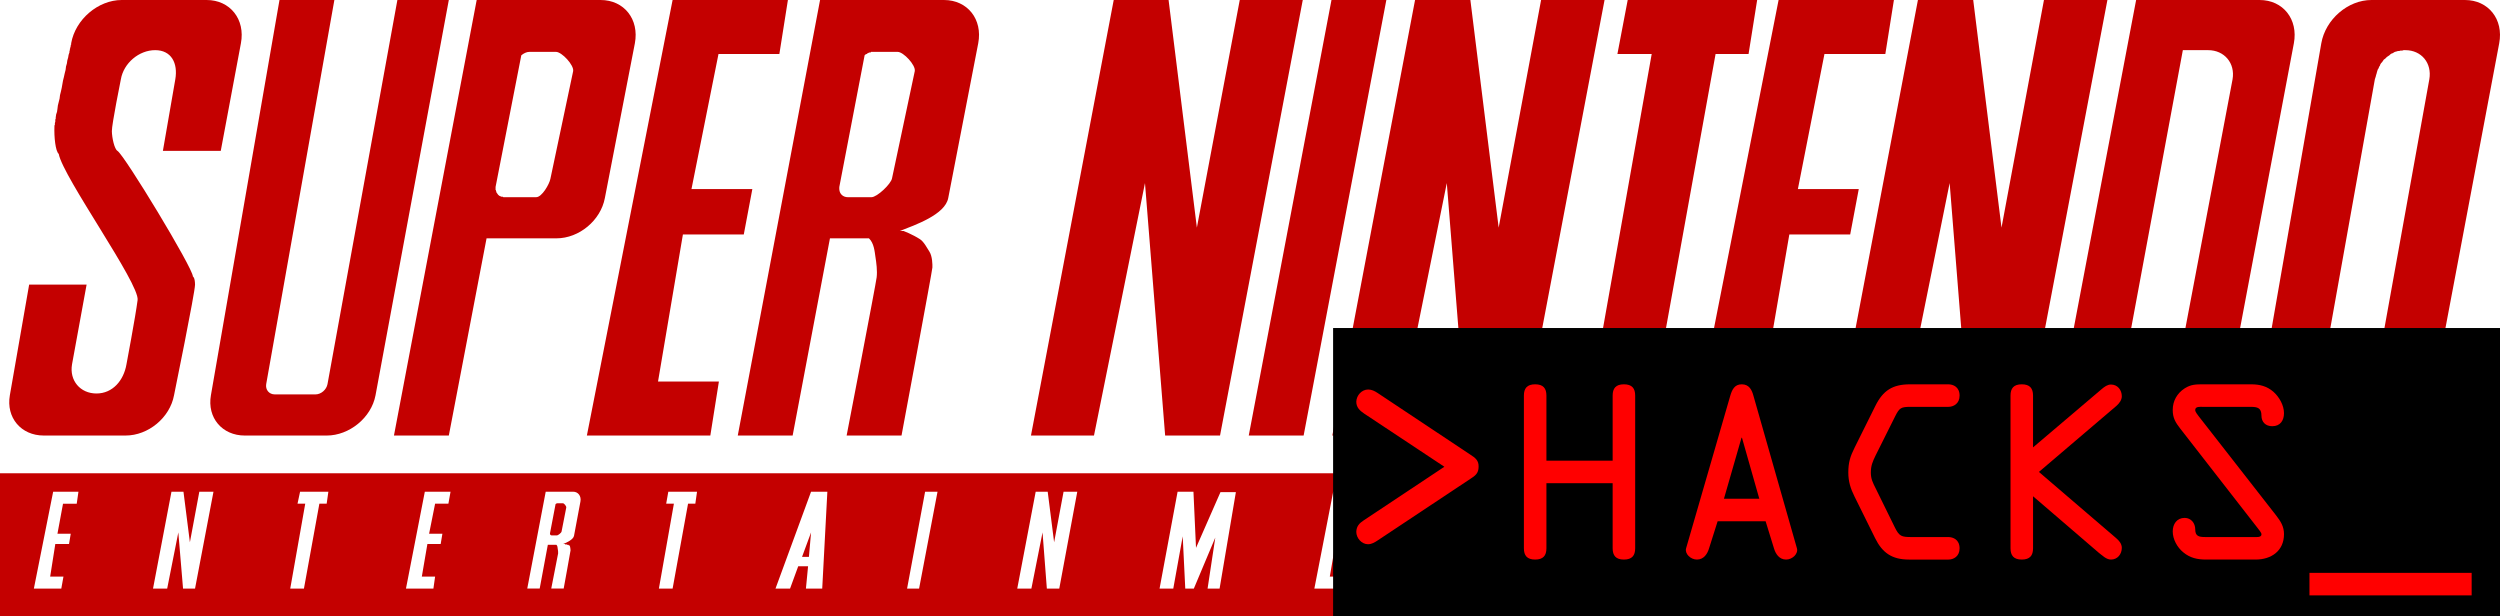<?xml version="1.0" encoding="utf-8"?>
<!-- Generator: Adobe Illustrator 16.0.0, SVG Export Plug-In . SVG Version: 6.00 Build 0)  -->
<!DOCTYPE svg PUBLIC "-//W3C//DTD SVG 1.1//EN" "http://www.w3.org/Graphics/SVG/1.1/DTD/svg11.dtd">
<svg version="1.1" id="Ebene_1" xmlns="http://www.w3.org/2000/svg" xmlns:xlink="http://www.w3.org/1999/xlink" x="0px" y="0px"
	 width="399.49px" height="98.438px" viewBox="0 0 399.49 98.438" enable-background="new 0 0 399.49 98.438" xml:space="preserve">
<g>
	<path id="polyline2177" fill="#C40000" d="M19.455,0c-3.758,0-7.412,3.09-8.083,6.918v0.066v0.068v0.068l-0.067,0.065v0.142v0.065
		l-0.069,0.14v0.138L11.166,7.81v0.206l-0.067,0.137v0.206l-0.069,0.205L10.96,8.77l-0.067,0.41l-0.138,0.479l-0.066,0.479
		l-0.139,0.479l-0.068,0.547l-0.139,0.548l-0.136,0.616l-0.138,0.548l-0.205,1.165l-0.138,0.617l-0.138,0.547l-0.066,0.548
		L9.384,16.3l-0.136,0.549l-0.068,0.548L9.11,17.876l-0.138,0.411l-0.069,0.479v0.206l-0.067,0.137v0.206v0.14L8.768,19.66v0.137
		v0.138L8.699,20.07v0.069v0.067c-0.07,1.675,0.163,3.96,0.686,4.385c0.665,3.688,12.958,20.759,12.604,23.358
		c-0.332,2.604-1.781,10.273-1.781,10.273c-0.445,2.585-2.21,4.656-4.794,4.656c-2.586,0-4.351-2.064-3.905-4.656l2.329-12.741
		h-9.18L1.575,63.158c-0.628,3.588,1.801,6.438,5.411,6.438h13.085c3.624,0,7.076-2.851,7.739-6.438c0,0,3.372-16.511,3.355-17.677
		c-0.013-1.174-0.341-1.302-0.341-1.302c0-1.343-10.939-19.397-12.056-20.072c-0.481-0.278-0.877-2.066-0.893-3.147
		c-0.021-1.074,1.439-8.289,1.439-8.289c0.443-2.585,2.894-4.657,5.479-4.657c2.585,0,3.664,2.072,3.22,4.657L26.029,24.11h9.247
		l3.22-17.191C39.225,3.09,36.775,0,33.017,0H19.455z M44.662,0L33.703,63.16c-0.628,3.588,1.802,6.438,5.412,6.438h13.084
		c3.624,0,7.138-2.851,7.809-6.438L71.719,0h-8.219L52.334,61.377c-0.163,0.893-1.027,1.646-1.917,1.646h-6.509
		c-0.911,0-1.519-0.747-1.371-1.646L53.431,0H44.662z M76.173,0L62.952,69.597h8.768l6.029-31.511h11.166
		c3.632,0,7.074-2.871,7.739-6.438l4.795-24.729C102.173,3.083,99.729,0,95.972,0h-11.03H76.173z M107.479,0L93.78,69.598h19.727
		l1.37-8.632h-9.727l3.974-23.495h9.728l1.368-7.262h-9.725l4.315-21.578h9.728L125.905,0H107.479z M131.043,0l-13.15,69.597h8.769
		l5.961-31.511h6.233c0.816,0.764,0.916,2.171,1.023,2.877c0.162,1.022,0.334,2.333,0.207,3.354
		c-0.111,1.02-4.797,25.276-4.797,25.276h8.771c0,0,4.933-26.429,4.933-26.853c0.016-0.434,0-1.785-0.478-2.534
		c-0.322-0.479-0.873-1.583-1.512-1.985c-1.223-0.785-2.604-1.304-2.604-1.304h-0.619c2.512-0.988,7.24-2.617,7.744-5.273
		l4.793-24.729C157.047,3.083,154.599,0,150.84,0H131.043z M177.968,0l-13.224,69.598h10.07l8.149-40.347l3.222,40.347h8.77
		L208.177,0h-10.069l-6.852,36.375L186.735,0H177.968z M212.765,0l-13.22,69.598h8.769L221.532,0H212.765z M226.12,0l-13.219,69.598
		h10.139l8.152-40.347l3.219,40.347h8.771L256.401,0H246.26l-6.779,36.375L234.96,0H226.12z M260.101,0l-1.646,8.632h5.479
		L253.11,69.598h10.004l11.027-60.966h5.271L280.786,0H260.101z M284.212,0l-13.698,69.598h19.728l1.37-8.632h-9.728l4.043-23.495
		h9.726l1.371-7.262h-9.728l4.244-21.578h9.729L302.64,0H284.212z M306.476,0l-13.222,69.598h10.138l8.153-40.347l3.22,40.347h8.769
		L336.755,0h-10.139l-6.783,36.375L315.312,0H306.476z M341.344,0L328.12,69.598h20.004c3.633,0,7.137-2.851,7.812-6.438
		L366.55,6.919C367.271,3.083,364.829,0,361.071,0H341.344z M378.95,0c-3.76,0-7.344,3.09-8.016,6.918l-9.797,56.241
		c-0.637,3.588,1.738,6.438,5.346,6.438h14.453c3.623,0,7.137-2.851,7.811-6.438l10.615-56.241C400.091,3.09,397.634,0,393.884,0
		H378.95z M348.81,8.015h4.043c2.584,0,4.349,2.072,3.901,4.657l-8.631,45.555c-0.451,2.585-2.963,4.729-5.549,4.729h-3.973
		L348.81,8.015z M384.087,8.015h0.275c2.584,0,4.281,2.072,3.834,4.657l-8.217,45.555c-0.449,2.577-2.83,4.729-5.412,4.729
		c-2.588,0-3.666-2.145-3.225-4.729l8.15-45.555l0.065-0.206l0.069-0.206l0.066-0.273l0.068-0.203l0.068-0.274l0.063-0.206
		l0.069-0.206l0.136-0.204l0.067-0.206l0.14-0.206l0.067-0.205l0.137-0.206l0.141-0.137l0.137-0.205l0.141-0.206l0.203-0.138
		l0.139-0.138l0.139-0.14l0.203-0.138l0.207-0.137l0.139-0.14l0.203-0.138l0.207-0.065l0.205-0.14l0.139-0.066l0.271-0.069
		l0.205-0.067h0.205l0.205-0.066h0.273L384.087,8.015z M84.598,8.289h4.248c0.933,0,2.91,2.136,2.74,3.083l-3.632,17.191
		c-0.169,0.893-1.37,2.944-2.258,2.944h-5.14h-0.068h-0.068l-0.068-0.067h-0.067h-0.069h-0.068h-0.069v-0.066h-0.069h-0.067
		l-0.07-0.067h-0.068l-0.067-0.069l-0.068-0.065h-0.067V31.1l-0.069-0.065l-0.069-0.069v-0.068l-0.067-0.065l-0.07-0.069v-0.067
		v-0.068l-0.068-0.068V30.49v-0.07l-0.069-0.068v-0.07c0-0.113-0.013-0.284,0-0.411l4.11-21.03
		C83.673,8.527,84.133,8.289,84.598,8.289z M139.192,8.289h0.07h0.067h0.067h0.066h3.977c0.935,0,2.922,2.136,2.737,3.083
		l-3.634,17.125c-0.156,0.896-2.389,3.014-3.284,3.014h-3.769c-0.777,0-1.313-0.511-1.369-1.229c0-0.114-0.018-0.278,0-0.412
		l4.041-21.03l0.066-0.068l0.069-0.065l0.136-0.069h0.065l0.069-0.068l0.067-0.065h0.067l0.068-0.069h0.069l0.136-0.065h0.067h0.066
		h0.066V8.293h0.01V8.289H139.192z M0,75.626v22.812h391.005V75.626H0z M287.435,78.023h0.065h0.066h0.07h0.064h0.065h3.019
		c0.813,0,1.396,0.65,1.229,1.51l-0.754,3.838h-1.849l0.408-2.535c0.094-0.573-0.244-1.028-0.822-1.028
		c-0.571,0-1.137,0.453-1.231,1.028l-0.34,1.851c-0.06,0.109,0.112,0.629,0.202,0.688c0.254,0.146,2.673,4.15,2.673,4.45
		c0.058,0.146,0.09,0.221,0.065,0.273C290.3,88.599,289.614,92,289.614,92c-0.146,0.778-0.906,1.438-1.711,1.438h-2.877
		c-0.799,0-1.313-0.655-1.166-1.438l0.688-3.902h1.986l-0.477,2.809c-0.094,0.57,0.238,1.097,0.816,1.097
		c0.557,0,1.146-0.521,1.236-1.097l0.409-2.262c-0.366-0.942-2.791-4.389-2.946-5.207c-0.104-0.093-0.149-0.587-0.136-0.959
		c0.021-0.406,0.548-2.943,0.548-2.943h0.069v-0.068v-0.066v-0.065l0.065-0.141V79.13l0.066-0.07V78.99l0.066-0.066v-0.07
		l0.068-0.064l0.067-0.07v-0.066h0.065l0.07-0.065l0.065-0.07l0.067-0.064V78.38h0.065l0.065-0.066l0.066-0.065h0.069L287,78.18
		h0.068l0.064-0.067h0.068h0.137L287.435,78.023z M303.187,78.023h2.468l0.344,5.824l3.147-5.824h2.47l-5.068,8.906l-1.23,6.507
		h-2.191l1.099-6.985L303.187,78.023z M325.589,78.023h0.066h0.07h0.063h0.069h0.065h3.015c0.813,0,1.382,0.65,1.231,1.51
		l-0.754,3.838h-1.85l0.412-2.535c0.092-0.573-0.242-1.028-0.822-1.028c-0.572,0-1.144,0.453-1.232,1.028l-0.342,1.851
		c-0.072,0.109,0.092,0.629,0.203,0.688c0.242,0.146,2.672,4.15,2.672,4.45c0.072,0.146,0.07,0.221,0.07,0.273
		c-0.094,0.501-0.688,3.902-0.688,3.902c-0.146,0.778-0.916,1.438-1.715,1.438h-2.941c-0.801,0-1.314-0.655-1.168-1.438l0.686-3.902
		h1.988l-0.479,2.811c-0.096,0.569,0.266,1.096,0.82,1.096c0.569,0,1.118-0.521,1.23-1.096l0.41-2.263
		c-0.375-0.942-2.787-4.389-2.944-5.207c-0.104-0.093-0.146-0.587-0.138-0.959c0.021-0.405,0.55-2.943,0.55-2.943l0.065-0.068V79.4
		V79.33l0.068-0.141v-0.064l0.066-0.07v-0.067l0.066-0.064V78.85l0.067-0.064l0.067-0.07v-0.066h0.07l0.063-0.065l0.067-0.07
		l0.065-0.065l0.067-0.068l0.068-0.066l0.067-0.065h0.067l0.067-0.067h0.065l0.068-0.067h0.065h0.138L325.589,78.023z
		 M341.548,78.023h4.593l-0.345,1.854h-1.166l-2.396,13.563h-2.26l2.396-13.563h-1.164L341.548,78.023z M359.495,78.023h4.109
		l-0.346,1.854h-2.122l-0.956,4.861h2.188l-0.345,1.574h-2.125l-0.89,5.206h2.121l-0.271,1.918h-4.385L359.495,78.023z
		 M376.415,78.023h2.535l0.408,8.906l3.906-8.837l2.465-0.069l-2.602,15.413h-1.918l1.229-8.147l-3.426,8.147h-1.371l-0.408-8.355
		l-1.508,8.355h-2.264L376.415,78.023z M8.494,78.573h4.042L12.26,80.49h-2.19l-0.89,4.797h2.124l-0.275,1.645H8.837l-0.82,5.207
		h2.123l-0.344,1.917H5.412L8.494,78.573z M27.4,78.573h1.918l1.026,8.083l1.507-8.083h2.262l-2.947,15.479h-1.917l-0.754-8.976
		l-1.78,8.976h-2.262L27.4,78.573z M47.951,78.573h4.521l-0.273,1.916h-1.165l-2.466,13.563h-2.19l2.396-13.563h-1.233
		L47.951,78.573z M67.885,78.573h4.11l-0.343,1.916h-2.124l-0.959,4.797h2.124l-0.274,1.645h-2.123l-0.89,5.207h2.123l-0.273,1.917
		h-4.384L67.885,78.573z M87.203,78.573h4.383c0.813,0,1.327,0.719,1.165,1.571l-1.026,5.479c-0.114,0.594-1.157,1.078-1.715,1.303
		h0.139h0.067h0.07v0.067h0.068h0.069h0.066h0.07l0.067,0.064h0.068h0.068h0.069v0.067h0.068h0.07v0.069h0.067
		c0.092,0.165,0.136,0.657,0.136,0.754c0,0.092-1.097,6.097-1.097,6.097h-1.986c0,0,1.062-5.396,1.098-5.616
		c0.021-0.24-0.026-0.528-0.068-0.753c-0.016-0.166-0.023-0.45-0.206-0.618h-1.371l-1.301,6.987h-1.987L87.203,78.573z
		 M106.793,78.573h4.589l-0.272,1.916h-1.163l-2.467,13.563h-2.192l2.397-13.563h-1.232L106.793,78.573z M129.604,78.573h2.604
		l-0.82,15.479h-2.604l0.342-3.563h-1.574l-1.303,3.563h-2.327L129.604,78.573z M147.827,78.573h1.986l-2.947,15.479h-1.918
		L147.827,78.573z M165.499,78.573h1.92l1.025,8.083l1.51-8.083h2.191l-2.877,15.479h-1.986l-0.688-8.976l-1.782,8.976h-2.259
		L165.499,78.573z M188.175,78.573h2.534l0.408,8.974l3.908-8.904h2.463l-2.604,15.412h-1.918l1.232-8.152l-3.429,8.152h-1.369
		l-0.409-8.354l-1.507,8.354h-2.192L188.175,78.573z M213.04,78.573h4.041l-0.274,1.916h-2.19l-0.89,4.797h2.123l-0.274,1.645
		h-2.188l-0.891,5.207h2.188l-0.343,1.917h-4.313L213.04,78.573z M232.903,78.573h1.918l1.029,8.083l1.506-8.083h2.189
		l-2.875,15.479h-1.918L234,85.076l-1.783,8.976h-2.26L232.903,78.573z M253.249,78.573h4.59l-0.342,1.916h-1.164l-2.397,13.563
		h-2.19l2.397-13.563h-1.229L253.249,78.573z M89.052,80.42c-0.107,0-0.197,0.063-0.275,0.139l-0.89,4.656c0,0.038,0,0.032,0,0.07
		c0,0.146,0.104,0.271,0.273,0.271h0.821c0.204,0,0.717-0.411,0.755-0.617l0.751-3.836c0.036-0.221-0.342-0.687-0.547-0.687
		L89.052,80.42L89.052,80.42z M129.604,85.078l-1.438,3.902h1.096L129.604,85.078z"/>
</g>
<rect x="213.024" y="52.416" width="186.466" height="46.021"/>
<g enable-background="new    ">
	<path fill="#FF0000" d="M230.804,74.586l-12.814-8.495c-0.684-0.468-1.26-0.972-1.26-1.907c0.037-1.008,0.863-1.943,1.908-1.943
		c0.539,0,1.044,0.252,1.477,0.54l14.83,9.862c0.791,0.504,1.367,0.937,1.331,1.943c0,1.044-0.54,1.438-1.331,1.942l-14.795,9.827
		c-0.433,0.288-0.937,0.612-1.548,0.612c-1.009,0-1.872-0.973-1.872-1.98c0.037-0.898,0.469-1.366,1.188-1.836L230.804,74.586z"/>
	<path fill="#FF0000" d="M247.112,77.214v10.402c0,1.151-0.504,1.8-1.799,1.8c-1.297,0-1.801-0.647-1.801-1.8V63.211
		c0-1.151,0.504-1.8,1.801-1.8c1.295,0,1.799,0.647,1.799,1.8v10.403h10.583V63.211c0-1.151,0.504-1.8,1.8-1.8s1.8,0.647,1.8,1.8
		v24.405c0,1.151-0.504,1.8-1.8,1.8s-1.8-0.647-1.8-1.8V77.214H247.112z"/>
	<path fill="#FF0000" d="M276.487,63.247c0.289-0.973,0.685-1.836,1.836-1.836c1.188,0,1.62,0.899,1.872,1.836l6.947,24.369
		c0.252,0.863-0.721,1.8-1.729,1.8c-1.116,0-1.69-0.937-1.942-1.8l-1.332-4.319h-7.668l-1.367,4.319
		c-0.252,0.863-0.828,1.8-1.943,1.8c-1.008,0-1.979-0.937-1.729-1.8L276.487,63.247z M278.359,69.943h-0.071l-2.809,9.756h5.651
		L278.359,69.943z"/>
	<path fill="#FF0000" d="M305.035,89.416c-2.7,0-4.247-1.08-5.399-3.42l-3.312-6.694c-0.612-1.225-0.972-2.376-0.972-3.78
		c0-1.584,0.287-2.556,1.008-3.995l3.311-6.658c1.226-2.483,2.772-3.456,5.544-3.456h6.119c0.792,0,1.8,0.433,1.8,1.8
		c0,1.296-0.972,1.8-1.8,1.8h-6.011c-1.549,0-1.801,0.146-2.484,1.512l-3.131,6.265c-0.469,0.972-0.756,1.62-0.756,2.734
		c0,1.009,0.324,1.62,0.756,2.484l3.06,6.227c0.721,1.477,1.08,1.584,2.699,1.584h5.867c0.792,0,1.8,0.433,1.8,1.801
		c0,1.296-0.972,1.8-1.8,1.8h-6.299V89.416z"/>
	<path fill="#FF0000" d="M321.271,63.211c0-1.151,0.504-1.8,1.8-1.8s1.8,0.647,1.8,1.8v8.279l10.979-9.323
		c0.433-0.359,0.898-0.72,1.476-0.72c1.045,0,1.729,0.863,1.729,1.871c0,0.612-0.396,1.116-0.828,1.513l-12.418,10.583
		l12.346,10.582c0.469,0.396,0.9,0.899,0.9,1.548c0,1.008-0.685,1.872-1.729,1.872c-0.756,0-1.367-0.647-1.943-1.08l-10.511-9.034
		v8.314c0,1.151-0.504,1.8-1.8,1.8s-1.8-0.647-1.8-1.8L321.271,63.211L321.271,63.211z"/>
	<path fill="#FF0000" d="M363.714,82.362c0.721,0.937,1.261,1.765,1.261,2.987c0,2.699-2.054,4.067-4.535,4.067h-7.92
		c-1.367,0-2.556-0.252-3.636-1.152c-0.973-0.791-1.691-2.087-1.691-3.347c0-1.152,0.646-2.16,1.907-2.16
		c1.045,0,1.691,0.864,1.691,1.836c0,1.08,0.576,1.224,1.584,1.224h7.813c0.287,0,1.188,0.108,1.188-0.432
		c0-0.288-0.504-0.828-0.647-1.044L348.38,68.467c-0.756-0.972-1.188-1.692-1.188-2.952c0-1.438,0.685-2.663,1.907-3.455
		c1.008-0.647,1.836-0.647,2.987-0.647h7.631c1.368,0,2.521,0.288,3.563,1.188c0.937,0.828,1.692,2.159,1.692,3.419
		c0,1.152-0.576,2.088-1.872,2.088c-1.08,0-1.729-0.684-1.729-1.69c0-1.225-0.612-1.404-1.729-1.404h-7.631
		c-0.396,0-1.225-0.107-1.225,0.504c0,0.324,0.396,0.756,0.54,0.974L363.714,82.362z"/>
	<path fill="#FF0000" d="M394.96,91.54v3.6h-25.916v-3.6H394.96z"/>
</g>
</svg>
